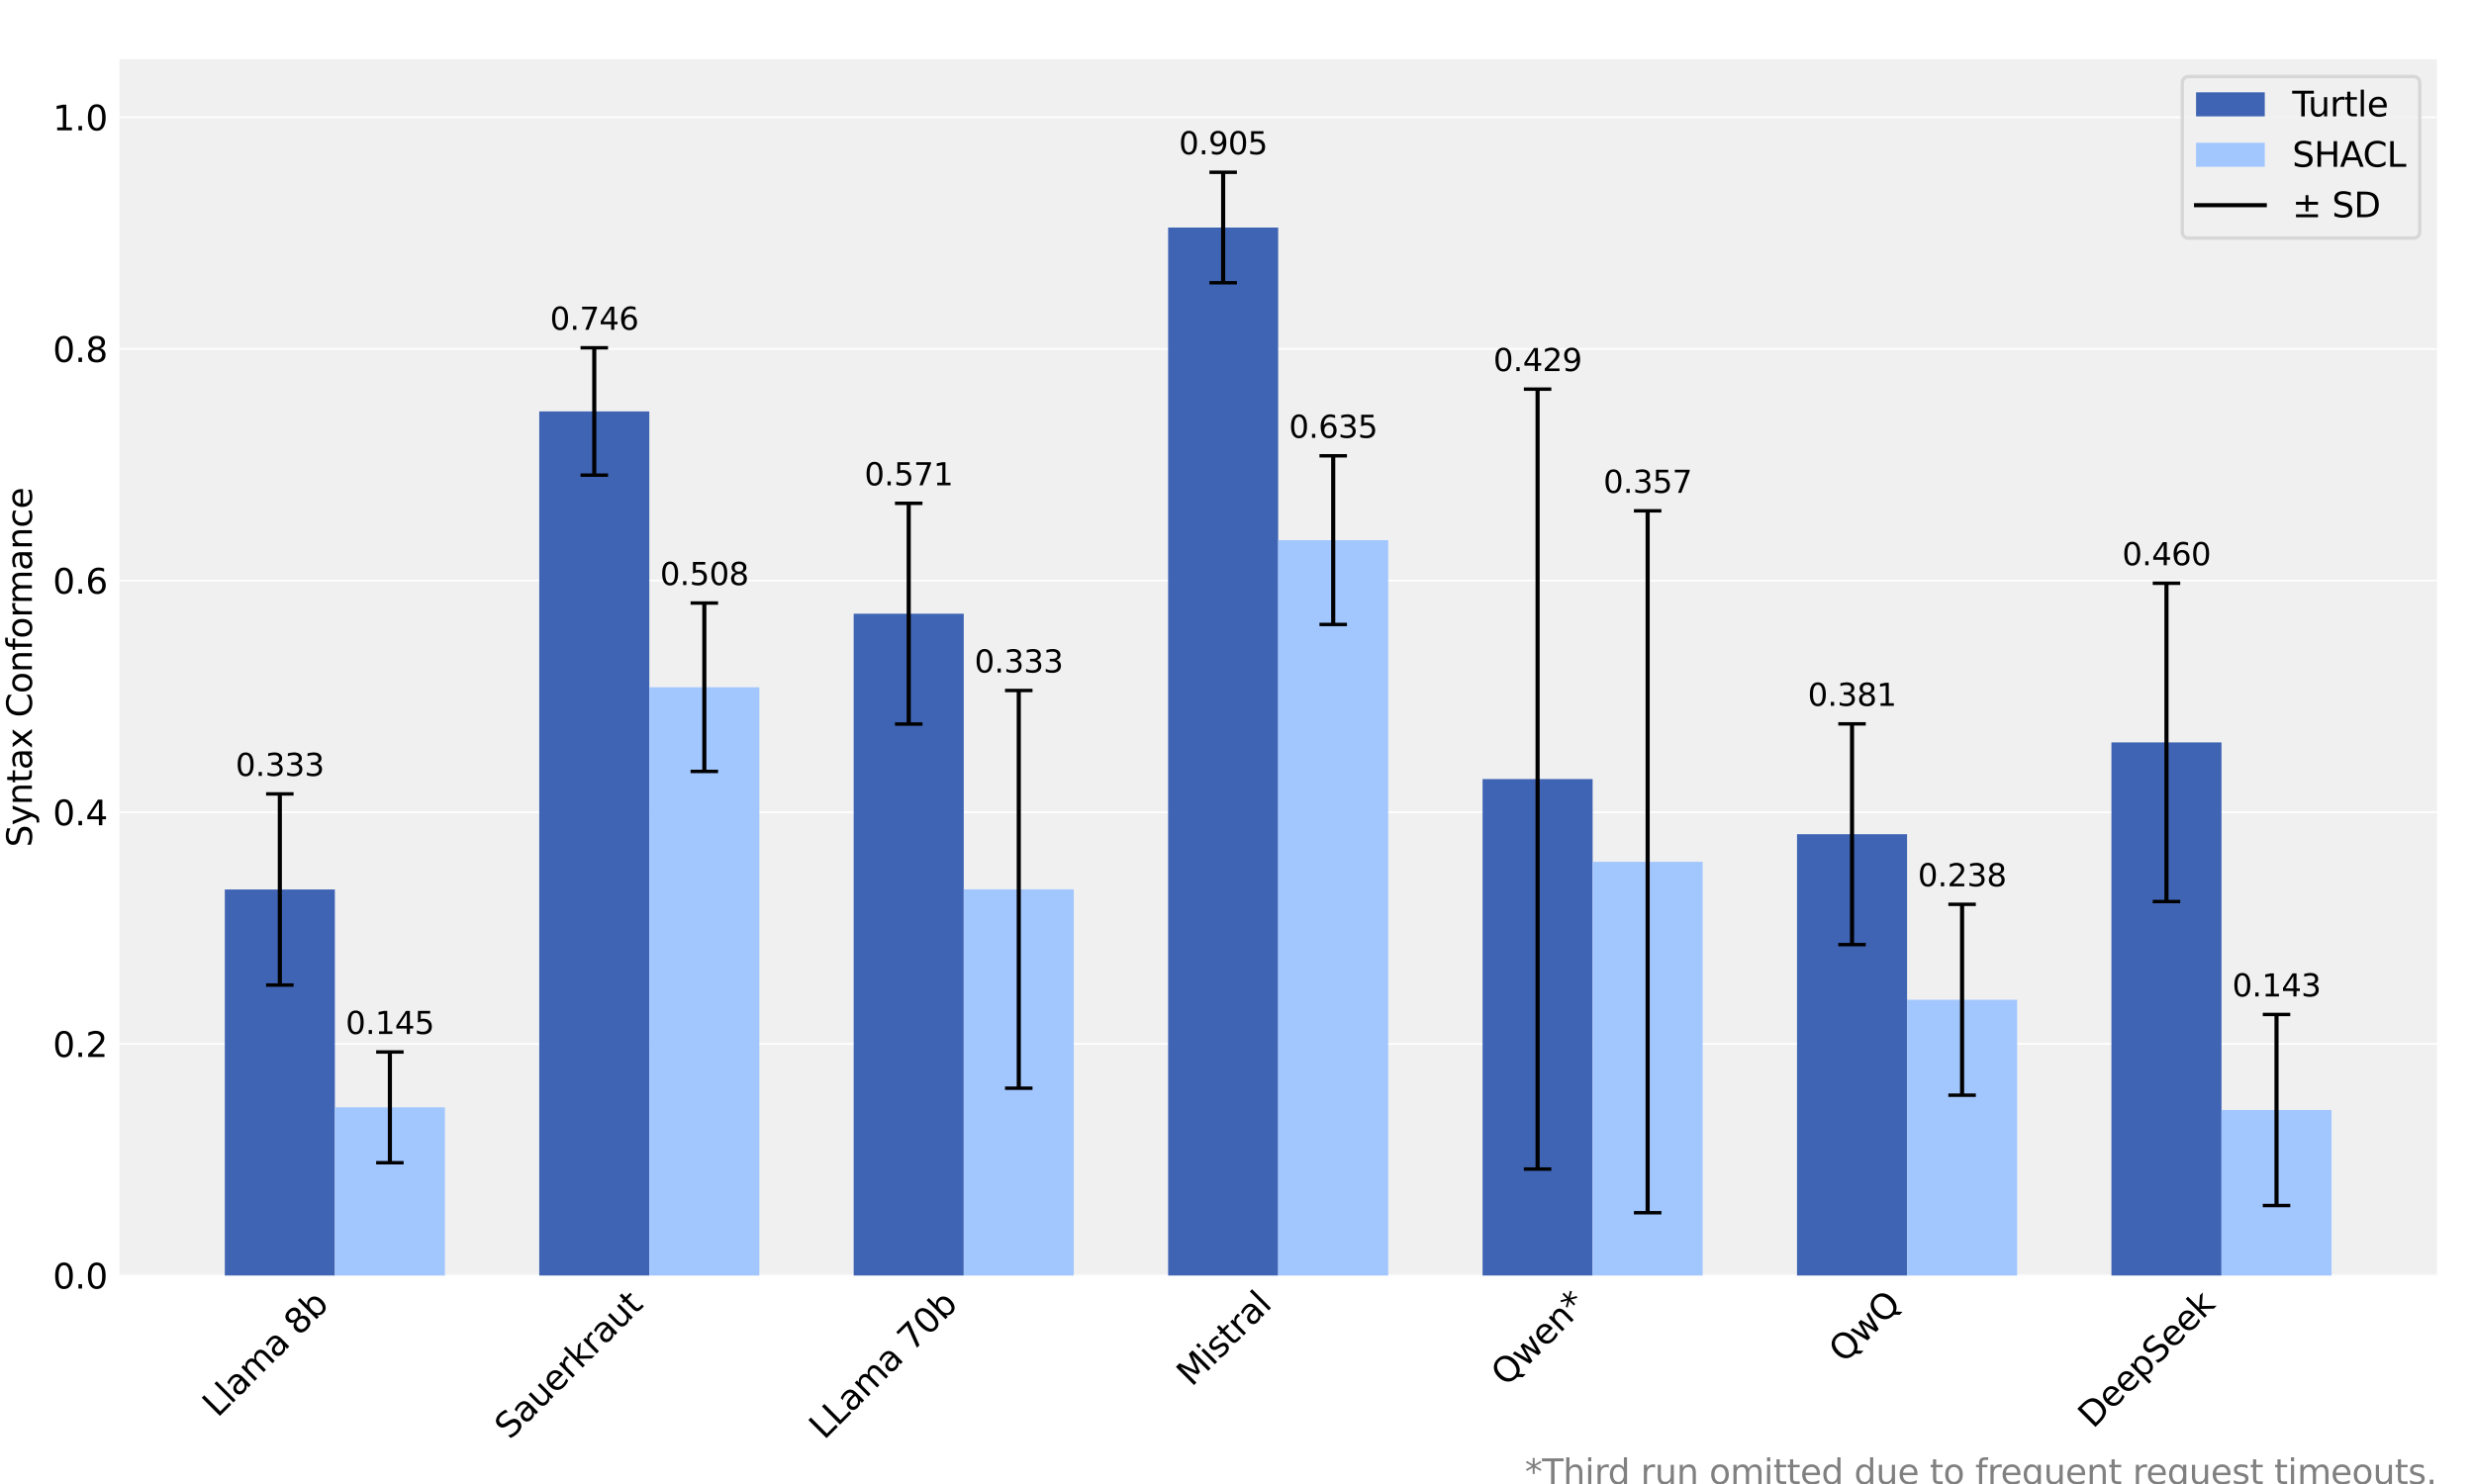 <?xml version="1.0" encoding="utf-8" standalone="no"?>
<!DOCTYPE svg PUBLIC "-//W3C//DTD SVG 1.1//EN"
  "http://www.w3.org/Graphics/SVG/1.1/DTD/svg11.dtd">
<svg xmlns:xlink="http://www.w3.org/1999/xlink" width="720pt" height="432pt" viewBox="0 0 720 432" xmlns="http://www.w3.org/2000/svg" version="1.1">
 <defs>
  <style type="text/css">*{stroke-linejoin: round; stroke-linecap: butt}</style>
 </defs>
 <g id="figure_1">
  <g id="patch_1">
   <path d="M 0 432 
L 720 432 
L 720 0 
L 0 0 
z
" style="fill: #ffffff"/>
  </g>
  <g id="axes_1">
   <g id="patch_2">
    <path d="M 34.77 371.307 
L 709.2 371.307 
L 709.2 17.28 
L 34.77 17.28 
z
" style="fill: #f0f0f0"/>
   </g>
   <g id="matplotlib.axis_1">
    <g id="xtick_1">
     <g id="line2d_1"/>
     <g id="text_1">
      <!-- Llama 8b -->
      <g transform="translate(63.29 412.873) rotate(-45) scale(0.1 -0.1)">
       <defs>
        <path id="DejaVuSans-4c" d="M 628 4666 
L 1259 4666 
L 1259 531 
L 3531 531 
L 3531 0 
L 628 0 
L 628 4666 
z
" transform="scale(0.016)"/>
        <path id="DejaVuSans-6c" d="M 603 4863 
L 1178 4863 
L 1178 0 
L 603 0 
L 603 4863 
z
" transform="scale(0.016)"/>
        <path id="DejaVuSans-61" d="M 2194 1759 
Q 1497 1759 1228 1600 
Q 959 1441 959 1056 
Q 959 750 1161 570 
Q 1363 391 1709 391 
Q 2188 391 2477 730 
Q 2766 1069 2766 1631 
L 2766 1759 
L 2194 1759 
z
M 3341 1997 
L 3341 0 
L 2766 0 
L 2766 531 
Q 2569 213 2275 61 
Q 1981 -91 1556 -91 
Q 1019 -91 701 211 
Q 384 513 384 1019 
Q 384 1609 779 1909 
Q 1175 2209 1959 2209 
L 2766 2209 
L 2766 2266 
Q 2766 2663 2505 2880 
Q 2244 3097 1772 3097 
Q 1472 3097 1187 3025 
Q 903 2953 641 2809 
L 641 3341 
Q 956 3463 1253 3523 
Q 1550 3584 1831 3584 
Q 2591 3584 2966 3190 
Q 3341 2797 3341 1997 
z
" transform="scale(0.016)"/>
        <path id="DejaVuSans-6d" d="M 3328 2828 
Q 3544 3216 3844 3400 
Q 4144 3584 4550 3584 
Q 5097 3584 5394 3201 
Q 5691 2819 5691 2113 
L 5691 0 
L 5113 0 
L 5113 2094 
Q 5113 2597 4934 2840 
Q 4756 3084 4391 3084 
Q 3944 3084 3684 2787 
Q 3425 2491 3425 1978 
L 3425 0 
L 2847 0 
L 2847 2094 
Q 2847 2600 2669 2842 
Q 2491 3084 2119 3084 
Q 1678 3084 1418 2786 
Q 1159 2488 1159 1978 
L 1159 0 
L 581 0 
L 581 3500 
L 1159 3500 
L 1159 2956 
Q 1356 3278 1631 3431 
Q 1906 3584 2284 3584 
Q 2666 3584 2933 3390 
Q 3200 3197 3328 2828 
z
" transform="scale(0.016)"/>
        <path id="DejaVuSans-20" transform="scale(0.016)"/>
        <path id="DejaVuSans-38" d="M 2034 2216 
Q 1584 2216 1326 1975 
Q 1069 1734 1069 1313 
Q 1069 891 1326 650 
Q 1584 409 2034 409 
Q 2484 409 2743 651 
Q 3003 894 3003 1313 
Q 3003 1734 2745 1975 
Q 2488 2216 2034 2216 
z
M 1403 2484 
Q 997 2584 770 2862 
Q 544 3141 544 3541 
Q 544 4100 942 4425 
Q 1341 4750 2034 4750 
Q 2731 4750 3128 4425 
Q 3525 4100 3525 3541 
Q 3525 3141 3298 2862 
Q 3072 2584 2669 2484 
Q 3125 2378 3379 2068 
Q 3634 1759 3634 1313 
Q 3634 634 3220 271 
Q 2806 -91 2034 -91 
Q 1263 -91 848 271 
Q 434 634 434 1313 
Q 434 1759 690 2068 
Q 947 2378 1403 2484 
z
M 1172 3481 
Q 1172 3119 1398 2916 
Q 1625 2713 2034 2713 
Q 2441 2713 2670 2916 
Q 2900 3119 2900 3481 
Q 2900 3844 2670 4047 
Q 2441 4250 2034 4250 
Q 1625 4250 1398 4047 
Q 1172 3844 1172 3481 
z
" transform="scale(0.016)"/>
        <path id="DejaVuSans-62" d="M 3116 1747 
Q 3116 2381 2855 2742 
Q 2594 3103 2138 3103 
Q 1681 3103 1420 2742 
Q 1159 2381 1159 1747 
Q 1159 1113 1420 752 
Q 1681 391 2138 391 
Q 2594 391 2855 752 
Q 3116 1113 3116 1747 
z
M 1159 2969 
Q 1341 3281 1617 3432 
Q 1894 3584 2278 3584 
Q 2916 3584 3314 3078 
Q 3713 2572 3713 1747 
Q 3713 922 3314 415 
Q 2916 -91 2278 -91 
Q 1894 -91 1617 61 
Q 1341 213 1159 525 
L 1159 0 
L 581 0 
L 581 4863 
L 1159 4863 
L 1159 2969 
z
" transform="scale(0.016)"/>
       </defs>
       <use xlink:href="#DejaVuSans-4c"/>
       <use xlink:href="#DejaVuSans-6c" x="55.713"/>
       <use xlink:href="#DejaVuSans-61" x="83.496"/>
       <use xlink:href="#DejaVuSans-6d" x="144.775"/>
       <use xlink:href="#DejaVuSans-61" x="242.188"/>
       <use xlink:href="#DejaVuSans-20" x="303.467"/>
       <use xlink:href="#DejaVuSans-38" x="335.254"/>
       <use xlink:href="#DejaVuSans-62" x="398.877"/>
      </g>
     </g>
    </g>
    <g id="xtick_2">
     <g id="line2d_2"/>
     <g id="text_2">
      <!-- Sauerkraut -->
      <g transform="translate(148.345 419.329) rotate(-45) scale(0.1 -0.1)">
       <defs>
        <path id="DejaVuSans-53" d="M 3425 4513 
L 3425 3897 
Q 3066 4069 2747 4153 
Q 2428 4238 2131 4238 
Q 1616 4238 1336 4038 
Q 1056 3838 1056 3469 
Q 1056 3159 1242 3001 
Q 1428 2844 1947 2747 
L 2328 2669 
Q 3034 2534 3370 2195 
Q 3706 1856 3706 1288 
Q 3706 609 3251 259 
Q 2797 -91 1919 -91 
Q 1588 -91 1214 -16 
Q 841 59 441 206 
L 441 856 
Q 825 641 1194 531 
Q 1563 422 1919 422 
Q 2459 422 2753 634 
Q 3047 847 3047 1241 
Q 3047 1584 2836 1778 
Q 2625 1972 2144 2069 
L 1759 2144 
Q 1053 2284 737 2584 
Q 422 2884 422 3419 
Q 422 4038 858 4394 
Q 1294 4750 2059 4750 
Q 2388 4750 2728 4690 
Q 3069 4631 3425 4513 
z
" transform="scale(0.016)"/>
        <path id="DejaVuSans-75" d="M 544 1381 
L 544 3500 
L 1119 3500 
L 1119 1403 
Q 1119 906 1312 657 
Q 1506 409 1894 409 
Q 2359 409 2629 706 
Q 2900 1003 2900 1516 
L 2900 3500 
L 3475 3500 
L 3475 0 
L 2900 0 
L 2900 538 
Q 2691 219 2414 64 
Q 2138 -91 1772 -91 
Q 1169 -91 856 284 
Q 544 659 544 1381 
z
M 1991 3584 
L 1991 3584 
z
" transform="scale(0.016)"/>
        <path id="DejaVuSans-65" d="M 3597 1894 
L 3597 1613 
L 953 1613 
Q 991 1019 1311 708 
Q 1631 397 2203 397 
Q 2534 397 2845 478 
Q 3156 559 3463 722 
L 3463 178 
Q 3153 47 2828 -22 
Q 2503 -91 2169 -91 
Q 1331 -91 842 396 
Q 353 884 353 1716 
Q 353 2575 817 3079 
Q 1281 3584 2069 3584 
Q 2775 3584 3186 3129 
Q 3597 2675 3597 1894 
z
M 3022 2063 
Q 3016 2534 2758 2815 
Q 2500 3097 2075 3097 
Q 1594 3097 1305 2825 
Q 1016 2553 972 2059 
L 3022 2063 
z
" transform="scale(0.016)"/>
        <path id="DejaVuSans-72" d="M 2631 2963 
Q 2534 3019 2420 3045 
Q 2306 3072 2169 3072 
Q 1681 3072 1420 2755 
Q 1159 2438 1159 1844 
L 1159 0 
L 581 0 
L 581 3500 
L 1159 3500 
L 1159 2956 
Q 1341 3275 1631 3429 
Q 1922 3584 2338 3584 
Q 2397 3584 2469 3576 
Q 2541 3569 2628 3553 
L 2631 2963 
z
" transform="scale(0.016)"/>
        <path id="DejaVuSans-6b" d="M 581 4863 
L 1159 4863 
L 1159 1991 
L 2875 3500 
L 3609 3500 
L 1753 1863 
L 3688 0 
L 2938 0 
L 1159 1709 
L 1159 0 
L 581 0 
L 581 4863 
z
" transform="scale(0.016)"/>
        <path id="DejaVuSans-74" d="M 1172 4494 
L 1172 3500 
L 2356 3500 
L 2356 3053 
L 1172 3053 
L 1172 1153 
Q 1172 725 1289 603 
Q 1406 481 1766 481 
L 2356 481 
L 2356 0 
L 1766 0 
Q 1100 0 847 248 
Q 594 497 594 1153 
L 594 3053 
L 172 3053 
L 172 3500 
L 594 3500 
L 594 4494 
L 1172 4494 
z
" transform="scale(0.016)"/>
       </defs>
       <use xlink:href="#DejaVuSans-53"/>
       <use xlink:href="#DejaVuSans-61" x="63.477"/>
       <use xlink:href="#DejaVuSans-75" x="124.756"/>
       <use xlink:href="#DejaVuSans-65" x="188.135"/>
       <use xlink:href="#DejaVuSans-72" x="249.658"/>
       <use xlink:href="#DejaVuSans-6b" x="290.771"/>
       <use xlink:href="#DejaVuSans-72" x="348.682"/>
       <use xlink:href="#DejaVuSans-61" x="389.795"/>
       <use xlink:href="#DejaVuSans-75" x="451.074"/>
       <use xlink:href="#DejaVuSans-74" x="514.453"/>
      </g>
     </g>
    </g>
    <g id="xtick_3">
     <g id="line2d_3"/>
     <g id="text_3">
      <!-- LLama 70b -->
      <g transform="translate(239.836 419.348) rotate(-45) scale(0.1 -0.1)">
       <defs>
        <path id="DejaVuSans-37" d="M 525 4666 
L 3525 4666 
L 3525 4397 
L 1831 0 
L 1172 0 
L 2766 4134 
L 525 4134 
L 525 4666 
z
" transform="scale(0.016)"/>
        <path id="DejaVuSans-30" d="M 2034 4250 
Q 1547 4250 1301 3770 
Q 1056 3291 1056 2328 
Q 1056 1369 1301 889 
Q 1547 409 2034 409 
Q 2525 409 2770 889 
Q 3016 1369 3016 2328 
Q 3016 3291 2770 3770 
Q 2525 4250 2034 4250 
z
M 2034 4750 
Q 2819 4750 3233 4129 
Q 3647 3509 3647 2328 
Q 3647 1150 3233 529 
Q 2819 -91 2034 -91 
Q 1250 -91 836 529 
Q 422 1150 422 2328 
Q 422 3509 836 4129 
Q 1250 4750 2034 4750 
z
" transform="scale(0.016)"/>
       </defs>
       <use xlink:href="#DejaVuSans-4c"/>
       <use xlink:href="#DejaVuSans-4c" x="55.713"/>
       <use xlink:href="#DejaVuSans-61" x="111.426"/>
       <use xlink:href="#DejaVuSans-6d" x="172.705"/>
       <use xlink:href="#DejaVuSans-61" x="270.117"/>
       <use xlink:href="#DejaVuSans-20" x="331.396"/>
       <use xlink:href="#DejaVuSans-37" x="363.184"/>
       <use xlink:href="#DejaVuSans-30" x="426.807"/>
       <use xlink:href="#DejaVuSans-62" x="490.43"/>
      </g>
     </g>
    </g>
    <g id="xtick_4">
     <g id="line2d_4"/>
     <g id="text_4">
      <!-- Mistral -->
      <g transform="translate(346.789 403.905) rotate(-45) scale(0.1 -0.1)">
       <defs>
        <path id="DejaVuSans-4d" d="M 628 4666 
L 1569 4666 
L 2759 1491 
L 3956 4666 
L 4897 4666 
L 4897 0 
L 4281 0 
L 4281 4097 
L 3078 897 
L 2444 897 
L 1241 4097 
L 1241 0 
L 628 0 
L 628 4666 
z
" transform="scale(0.016)"/>
        <path id="DejaVuSans-69" d="M 603 3500 
L 1178 3500 
L 1178 0 
L 603 0 
L 603 3500 
z
M 603 4863 
L 1178 4863 
L 1178 4134 
L 603 4134 
L 603 4863 
z
" transform="scale(0.016)"/>
        <path id="DejaVuSans-73" d="M 2834 3397 
L 2834 2853 
Q 2591 2978 2328 3040 
Q 2066 3103 1784 3103 
Q 1356 3103 1142 2972 
Q 928 2841 928 2578 
Q 928 2378 1081 2264 
Q 1234 2150 1697 2047 
L 1894 2003 
Q 2506 1872 2764 1633 
Q 3022 1394 3022 966 
Q 3022 478 2636 193 
Q 2250 -91 1575 -91 
Q 1294 -91 989 -36 
Q 684 19 347 128 
L 347 722 
Q 666 556 975 473 
Q 1284 391 1588 391 
Q 1994 391 2212 530 
Q 2431 669 2431 922 
Q 2431 1156 2273 1281 
Q 2116 1406 1581 1522 
L 1381 1569 
Q 847 1681 609 1914 
Q 372 2147 372 2553 
Q 372 3047 722 3315 
Q 1072 3584 1716 3584 
Q 2034 3584 2315 3537 
Q 2597 3491 2834 3397 
z
" transform="scale(0.016)"/>
       </defs>
       <use xlink:href="#DejaVuSans-4d"/>
       <use xlink:href="#DejaVuSans-69" x="86.279"/>
       <use xlink:href="#DejaVuSans-73" x="114.062"/>
       <use xlink:href="#DejaVuSans-74" x="166.162"/>
       <use xlink:href="#DejaVuSans-72" x="205.371"/>
       <use xlink:href="#DejaVuSans-61" x="246.484"/>
       <use xlink:href="#DejaVuSans-6c" x="307.764"/>
      </g>
     </g>
    </g>
    <g id="xtick_5">
     <g id="line2d_5"/>
     <g id="text_5">
      <!-- Qwen* -->
      <g transform="translate(438.308 403.896) rotate(-45) scale(0.1 -0.1)">
       <defs>
        <path id="DejaVuSans-51" d="M 2522 4238 
Q 1834 4238 1429 3725 
Q 1025 3213 1025 2328 
Q 1025 1447 1429 934 
Q 1834 422 2522 422 
Q 3209 422 3611 934 
Q 4013 1447 4013 2328 
Q 4013 3213 3611 3725 
Q 3209 4238 2522 4238 
z
M 3406 84 
L 4238 -825 
L 3475 -825 
L 2784 -78 
Q 2681 -84 2626 -87 
Q 2572 -91 2522 -91 
Q 1538 -91 948 567 
Q 359 1225 359 2328 
Q 359 3434 948 4092 
Q 1538 4750 2522 4750 
Q 3503 4750 4090 4092 
Q 4678 3434 4678 2328 
Q 4678 1516 4351 937 
Q 4025 359 3406 84 
z
" transform="scale(0.016)"/>
        <path id="DejaVuSans-77" d="M 269 3500 
L 844 3500 
L 1563 769 
L 2278 3500 
L 2956 3500 
L 3675 769 
L 4391 3500 
L 4966 3500 
L 4050 0 
L 3372 0 
L 2619 2869 
L 1863 0 
L 1184 0 
L 269 3500 
z
" transform="scale(0.016)"/>
        <path id="DejaVuSans-6e" d="M 3513 2113 
L 3513 0 
L 2938 0 
L 2938 2094 
Q 2938 2591 2744 2837 
Q 2550 3084 2163 3084 
Q 1697 3084 1428 2787 
Q 1159 2491 1159 1978 
L 1159 0 
L 581 0 
L 581 3500 
L 1159 3500 
L 1159 2956 
Q 1366 3272 1645 3428 
Q 1925 3584 2291 3584 
Q 2894 3584 3203 3211 
Q 3513 2838 3513 2113 
z
" transform="scale(0.016)"/>
        <path id="DejaVuSans-2a" d="M 3009 3897 
L 1888 3291 
L 3009 2681 
L 2828 2375 
L 1778 3009 
L 1778 1831 
L 1422 1831 
L 1422 3009 
L 372 2375 
L 191 2681 
L 1313 3291 
L 191 3897 
L 372 4206 
L 1422 3572 
L 1422 4750 
L 1778 4750 
L 1778 3572 
L 2828 4206 
L 3009 3897 
z
" transform="scale(0.016)"/>
       </defs>
       <use xlink:href="#DejaVuSans-51"/>
       <use xlink:href="#DejaVuSans-77" x="78.711"/>
       <use xlink:href="#DejaVuSans-65" x="160.498"/>
       <use xlink:href="#DejaVuSans-6e" x="222.021"/>
       <use xlink:href="#DejaVuSans-2a" x="285.4"/>
      </g>
     </g>
    </g>
    <g id="xtick_6">
     <g id="line2d_6"/>
     <g id="text_6">
      <!-- QwQ -->
      <g transform="translate(536.619 397.095) rotate(-45) scale(0.1 -0.1)">
       <use xlink:href="#DejaVuSans-51"/>
       <use xlink:href="#DejaVuSans-77" x="78.711"/>
       <use xlink:href="#DejaVuSans-51" x="160.498"/>
      </g>
     </g>
    </g>
    <g id="xtick_7">
     <g id="line2d_7"/>
     <g id="text_7">
      <!-- DeepSeek -->
      <g transform="translate(609.124 416.101) rotate(-45) scale(0.1 -0.1)">
       <defs>
        <path id="DejaVuSans-44" d="M 1259 4147 
L 1259 519 
L 2022 519 
Q 2988 519 3436 956 
Q 3884 1394 3884 2338 
Q 3884 3275 3436 3711 
Q 2988 4147 2022 4147 
L 1259 4147 
z
M 628 4666 
L 1925 4666 
Q 3281 4666 3915 4102 
Q 4550 3538 4550 2338 
Q 4550 1131 3912 565 
Q 3275 0 1925 0 
L 628 0 
L 628 4666 
z
" transform="scale(0.016)"/>
        <path id="DejaVuSans-70" d="M 1159 525 
L 1159 -1331 
L 581 -1331 
L 581 3500 
L 1159 3500 
L 1159 2969 
Q 1341 3281 1617 3432 
Q 1894 3584 2278 3584 
Q 2916 3584 3314 3078 
Q 3713 2572 3713 1747 
Q 3713 922 3314 415 
Q 2916 -91 2278 -91 
Q 1894 -91 1617 61 
Q 1341 213 1159 525 
z
M 3116 1747 
Q 3116 2381 2855 2742 
Q 2594 3103 2138 3103 
Q 1681 3103 1420 2742 
Q 1159 2381 1159 1747 
Q 1159 1113 1420 752 
Q 1681 391 2138 391 
Q 2594 391 2855 752 
Q 3116 1113 3116 1747 
z
" transform="scale(0.016)"/>
       </defs>
       <use xlink:href="#DejaVuSans-44"/>
       <use xlink:href="#DejaVuSans-65" x="77.002"/>
       <use xlink:href="#DejaVuSans-65" x="138.525"/>
       <use xlink:href="#DejaVuSans-70" x="200.049"/>
       <use xlink:href="#DejaVuSans-53" x="263.525"/>
       <use xlink:href="#DejaVuSans-65" x="327.002"/>
       <use xlink:href="#DejaVuSans-65" x="388.525"/>
       <use xlink:href="#DejaVuSans-6b" x="450.049"/>
      </g>
     </g>
    </g>
   </g>
   <g id="matplotlib.axis_2">
    <g id="ytick_1">
     <g id="line2d_8">
      <path d="M 34.77 371.307 
L 709.2 371.307 
" clip-path="url(#p83302f907f)" style="fill: none; stroke: #ffffff; stroke-width: 0.5; stroke-linecap: square"/>
     </g>
     <g id="line2d_9"/>
     <g id="text_8">
      <!-- 0.0 -->
      <g transform="translate(15.367 375.106) scale(0.1 -0.1)">
       <defs>
        <path id="DejaVuSans-2e" d="M 684 794 
L 1344 794 
L 1344 0 
L 684 0 
L 684 794 
z
" transform="scale(0.016)"/>
       </defs>
       <use xlink:href="#DejaVuSans-30"/>
       <use xlink:href="#DejaVuSans-2e" x="63.623"/>
       <use xlink:href="#DejaVuSans-30" x="95.41"/>
      </g>
     </g>
    </g>
    <g id="ytick_2">
     <g id="line2d_10">
      <path d="M 34.77 303.873 
L 709.2 303.873 
" clip-path="url(#p83302f907f)" style="fill: none; stroke: #ffffff; stroke-width: 0.5; stroke-linecap: square"/>
     </g>
     <g id="line2d_11"/>
     <g id="text_9">
      <!-- 0.2 -->
      <g transform="translate(15.367 307.672) scale(0.1 -0.1)">
       <defs>
        <path id="DejaVuSans-32" d="M 1228 531 
L 3431 531 
L 3431 0 
L 469 0 
L 469 531 
Q 828 903 1448 1529 
Q 2069 2156 2228 2338 
Q 2531 2678 2651 2914 
Q 2772 3150 2772 3378 
Q 2772 3750 2511 3984 
Q 2250 4219 1831 4219 
Q 1534 4219 1204 4116 
Q 875 4013 500 3803 
L 500 4441 
Q 881 4594 1212 4672 
Q 1544 4750 1819 4750 
Q 2544 4750 2975 4387 
Q 3406 4025 3406 3419 
Q 3406 3131 3298 2873 
Q 3191 2616 2906 2266 
Q 2828 2175 2409 1742 
Q 1991 1309 1228 531 
z
" transform="scale(0.016)"/>
       </defs>
       <use xlink:href="#DejaVuSans-30"/>
       <use xlink:href="#DejaVuSans-2e" x="63.623"/>
       <use xlink:href="#DejaVuSans-32" x="95.41"/>
      </g>
     </g>
    </g>
    <g id="ytick_3">
     <g id="line2d_12">
      <path d="M 34.77 236.439 
L 709.2 236.439 
" clip-path="url(#p83302f907f)" style="fill: none; stroke: #ffffff; stroke-width: 0.5; stroke-linecap: square"/>
     </g>
     <g id="line2d_13"/>
     <g id="text_10">
      <!-- 0.4 -->
      <g transform="translate(15.367 240.239) scale(0.1 -0.1)">
       <defs>
        <path id="DejaVuSans-34" d="M 2419 4116 
L 825 1625 
L 2419 1625 
L 2419 4116 
z
M 2253 4666 
L 3047 4666 
L 3047 1625 
L 3713 1625 
L 3713 1100 
L 3047 1100 
L 3047 0 
L 2419 0 
L 2419 1100 
L 313 1100 
L 313 1709 
L 2253 4666 
z
" transform="scale(0.016)"/>
       </defs>
       <use xlink:href="#DejaVuSans-30"/>
       <use xlink:href="#DejaVuSans-2e" x="63.623"/>
       <use xlink:href="#DejaVuSans-34" x="95.41"/>
      </g>
     </g>
    </g>
    <g id="ytick_4">
     <g id="line2d_14">
      <path d="M 34.77 169.006 
L 709.2 169.006 
" clip-path="url(#p83302f907f)" style="fill: none; stroke: #ffffff; stroke-width: 0.5; stroke-linecap: square"/>
     </g>
     <g id="line2d_15"/>
     <g id="text_11">
      <!-- 0.6 -->
      <g transform="translate(15.367 172.805) scale(0.1 -0.1)">
       <defs>
        <path id="DejaVuSans-36" d="M 2113 2584 
Q 1688 2584 1439 2293 
Q 1191 2003 1191 1497 
Q 1191 994 1439 701 
Q 1688 409 2113 409 
Q 2538 409 2786 701 
Q 3034 994 3034 1497 
Q 3034 2003 2786 2293 
Q 2538 2584 2113 2584 
z
M 3366 4563 
L 3366 3988 
Q 3128 4100 2886 4159 
Q 2644 4219 2406 4219 
Q 1781 4219 1451 3797 
Q 1122 3375 1075 2522 
Q 1259 2794 1537 2939 
Q 1816 3084 2150 3084 
Q 2853 3084 3261 2657 
Q 3669 2231 3669 1497 
Q 3669 778 3244 343 
Q 2819 -91 2113 -91 
Q 1303 -91 875 529 
Q 447 1150 447 2328 
Q 447 3434 972 4092 
Q 1497 4750 2381 4750 
Q 2619 4750 2861 4703 
Q 3103 4656 3366 4563 
z
" transform="scale(0.016)"/>
       </defs>
       <use xlink:href="#DejaVuSans-30"/>
       <use xlink:href="#DejaVuSans-2e" x="63.623"/>
       <use xlink:href="#DejaVuSans-36" x="95.41"/>
      </g>
     </g>
    </g>
    <g id="ytick_5">
     <g id="line2d_16">
      <path d="M 34.77 101.572 
L 709.2 101.572 
" clip-path="url(#p83302f907f)" style="fill: none; stroke: #ffffff; stroke-width: 0.5; stroke-linecap: square"/>
     </g>
     <g id="line2d_17"/>
     <g id="text_12">
      <!-- 0.8 -->
      <g transform="translate(15.367 105.371) scale(0.1 -0.1)">
       <use xlink:href="#DejaVuSans-30"/>
       <use xlink:href="#DejaVuSans-2e" x="63.623"/>
       <use xlink:href="#DejaVuSans-38" x="95.41"/>
      </g>
     </g>
    </g>
    <g id="ytick_6">
     <g id="line2d_18">
      <path d="M 34.77 34.138 
L 709.2 34.138 
" clip-path="url(#p83302f907f)" style="fill: none; stroke: #ffffff; stroke-width: 0.5; stroke-linecap: square"/>
     </g>
     <g id="line2d_19"/>
     <g id="text_13">
      <!-- 1.0 -->
      <g transform="translate(15.367 37.938) scale(0.1 -0.1)">
       <defs>
        <path id="DejaVuSans-31" d="M 794 531 
L 1825 531 
L 1825 4091 
L 703 3866 
L 703 4441 
L 1819 4666 
L 2450 4666 
L 2450 531 
L 3481 531 
L 3481 0 
L 794 0 
L 794 531 
z
" transform="scale(0.016)"/>
       </defs>
       <use xlink:href="#DejaVuSans-31"/>
       <use xlink:href="#DejaVuSans-2e" x="63.623"/>
       <use xlink:href="#DejaVuSans-30" x="95.41"/>
      </g>
     </g>
    </g>
    <g id="text_14">
     <!-- Syntax Conformance -->
     <g transform="translate(9.287 246.604) rotate(-90) scale(0.1 -0.1)">
      <defs>
       <path id="DejaVuSans-79" d="M 2059 -325 
Q 1816 -950 1584 -1140 
Q 1353 -1331 966 -1331 
L 506 -1331 
L 506 -850 
L 844 -850 
Q 1081 -850 1212 -737 
Q 1344 -625 1503 -206 
L 1606 56 
L 191 3500 
L 800 3500 
L 1894 763 
L 2988 3500 
L 3597 3500 
L 2059 -325 
z
" transform="scale(0.016)"/>
       <path id="DejaVuSans-78" d="M 3513 3500 
L 2247 1797 
L 3578 0 
L 2900 0 
L 1881 1375 
L 863 0 
L 184 0 
L 1544 1831 
L 300 3500 
L 978 3500 
L 1906 2253 
L 2834 3500 
L 3513 3500 
z
" transform="scale(0.016)"/>
       <path id="DejaVuSans-43" d="M 4122 4306 
L 4122 3641 
Q 3803 3938 3442 4084 
Q 3081 4231 2675 4231 
Q 1875 4231 1450 3742 
Q 1025 3253 1025 2328 
Q 1025 1406 1450 917 
Q 1875 428 2675 428 
Q 3081 428 3442 575 
Q 3803 722 4122 1019 
L 4122 359 
Q 3791 134 3420 21 
Q 3050 -91 2638 -91 
Q 1578 -91 968 557 
Q 359 1206 359 2328 
Q 359 3453 968 4101 
Q 1578 4750 2638 4750 
Q 3056 4750 3426 4639 
Q 3797 4528 4122 4306 
z
" transform="scale(0.016)"/>
       <path id="DejaVuSans-6f" d="M 1959 3097 
Q 1497 3097 1228 2736 
Q 959 2375 959 1747 
Q 959 1119 1226 758 
Q 1494 397 1959 397 
Q 2419 397 2687 759 
Q 2956 1122 2956 1747 
Q 2956 2369 2687 2733 
Q 2419 3097 1959 3097 
z
M 1959 3584 
Q 2709 3584 3137 3096 
Q 3566 2609 3566 1747 
Q 3566 888 3137 398 
Q 2709 -91 1959 -91 
Q 1206 -91 779 398 
Q 353 888 353 1747 
Q 353 2609 779 3096 
Q 1206 3584 1959 3584 
z
" transform="scale(0.016)"/>
       <path id="DejaVuSans-66" d="M 2375 4863 
L 2375 4384 
L 1825 4384 
Q 1516 4384 1395 4259 
Q 1275 4134 1275 3809 
L 1275 3500 
L 2222 3500 
L 2222 3053 
L 1275 3053 
L 1275 0 
L 697 0 
L 697 3053 
L 147 3053 
L 147 3500 
L 697 3500 
L 697 3744 
Q 697 4328 969 4595 
Q 1241 4863 1831 4863 
L 2375 4863 
z
" transform="scale(0.016)"/>
       <path id="DejaVuSans-63" d="M 3122 3366 
L 3122 2828 
Q 2878 2963 2633 3030 
Q 2388 3097 2138 3097 
Q 1578 3097 1268 2742 
Q 959 2388 959 1747 
Q 959 1106 1268 751 
Q 1578 397 2138 397 
Q 2388 397 2633 464 
Q 2878 531 3122 666 
L 3122 134 
Q 2881 22 2623 -34 
Q 2366 -91 2075 -91 
Q 1284 -91 818 406 
Q 353 903 353 1747 
Q 353 2603 823 3093 
Q 1294 3584 2113 3584 
Q 2378 3584 2631 3529 
Q 2884 3475 3122 3366 
z
" transform="scale(0.016)"/>
      </defs>
      <use xlink:href="#DejaVuSans-53"/>
      <use xlink:href="#DejaVuSans-79" x="63.477"/>
      <use xlink:href="#DejaVuSans-6e" x="122.656"/>
      <use xlink:href="#DejaVuSans-74" x="186.035"/>
      <use xlink:href="#DejaVuSans-61" x="225.244"/>
      <use xlink:href="#DejaVuSans-78" x="286.523"/>
      <use xlink:href="#DejaVuSans-20" x="345.703"/>
      <use xlink:href="#DejaVuSans-43" x="377.49"/>
      <use xlink:href="#DejaVuSans-6f" x="447.314"/>
      <use xlink:href="#DejaVuSans-6e" x="508.496"/>
      <use xlink:href="#DejaVuSans-66" x="571.875"/>
      <use xlink:href="#DejaVuSans-6f" x="607.08"/>
      <use xlink:href="#DejaVuSans-72" x="668.262"/>
      <use xlink:href="#DejaVuSans-6d" x="707.625"/>
      <use xlink:href="#DejaVuSans-61" x="805.037"/>
      <use xlink:href="#DejaVuSans-6e" x="866.316"/>
      <use xlink:href="#DejaVuSans-63" x="929.695"/>
      <use xlink:href="#DejaVuSans-65" x="984.676"/>
     </g>
    </g>
   </g>
   <g id="patch_3">
    <path d="M 65.426 371.307 
L 97.454 371.307 
L 97.454 258.929 
L 65.426 258.929 
z
" clip-path="url(#p83302f907f)" style="fill: #3f64b3"/>
   </g>
   <g id="patch_4">
    <path d="M 156.936 371.307 
L 188.965 371.307 
L 188.965 119.779 
L 156.936 119.779 
z
" clip-path="url(#p83302f907f)" style="fill: #3f64b3"/>
   </g>
   <g id="patch_5">
    <path d="M 248.446 371.307 
L 280.475 371.307 
L 280.475 178.649 
L 248.446 178.649 
z
" clip-path="url(#p83302f907f)" style="fill: #3f64b3"/>
   </g>
   <g id="patch_6">
    <path d="M 339.956 371.307 
L 371.985 371.307 
L 371.985 66.237 
L 339.956 66.237 
z
" clip-path="url(#p83302f907f)" style="fill: #3f64b3"/>
   </g>
   <g id="patch_7">
    <path d="M 431.467 371.307 
L 463.495 371.307 
L 463.495 226.796 
L 431.467 226.796 
z
" clip-path="url(#p83302f907f)" style="fill: #3f64b3"/>
   </g>
   <g id="patch_8">
    <path d="M 522.977 371.307 
L 555.005 371.307 
L 555.005 242.846 
L 522.977 242.846 
z
" clip-path="url(#p83302f907f)" style="fill: #3f64b3"/>
   </g>
   <g id="patch_9">
    <path d="M 614.487 371.307 
L 646.516 371.307 
L 646.516 216.108 
L 614.487 216.108 
z
" clip-path="url(#p83302f907f)" style="fill: #3f64b3"/>
   </g>
   <g id="patch_10">
    <path d="M 97.454 371.307 
L 129.483 371.307 
L 129.483 322.35 
L 97.454 322.35 
z
" clip-path="url(#p83302f907f)" style="fill: #a2c7ff"/>
   </g>
   <g id="patch_11">
    <path d="M 188.965 371.307 
L 220.993 371.307 
L 220.993 200.059 
L 188.965 200.059 
z
" clip-path="url(#p83302f907f)" style="fill: #a2c7ff"/>
   </g>
   <g id="patch_12">
    <path d="M 280.475 371.307 
L 312.503 371.307 
L 312.503 258.895 
L 280.475 258.895 
z
" clip-path="url(#p83302f907f)" style="fill: #a2c7ff"/>
   </g>
   <g id="patch_13">
    <path d="M 371.985 371.307 
L 404.014 371.307 
L 404.014 157.239 
L 371.985 157.239 
z
" clip-path="url(#p83302f907f)" style="fill: #a2c7ff"/>
   </g>
   <g id="patch_14">
    <path d="M 463.495 371.307 
L 495.524 371.307 
L 495.524 250.87 
L 463.495 250.87 
z
" clip-path="url(#p83302f907f)" style="fill: #a2c7ff"/>
   </g>
   <g id="patch_15">
    <path d="M 555.005 371.307 
L 587.034 371.307 
L 587.034 291.027 
L 555.005 291.027 
z
" clip-path="url(#p83302f907f)" style="fill: #a2c7ff"/>
   </g>
   <g id="patch_16">
    <path d="M 646.516 371.307 
L 678.544 371.307 
L 678.544 323.125 
L 646.516 323.125 
z
" clip-path="url(#p83302f907f)" style="fill: #a2c7ff"/>
   </g>
   <g id="LineCollection_1">
    <path d="M 81.44 286.745 
L 81.44 231.112 
" clip-path="url(#p83302f907f)" style="fill: none; stroke: #000000; stroke-width: 1.2"/>
    <path d="M 172.95 138.323 
L 172.95 101.235 
" clip-path="url(#p83302f907f)" style="fill: none; stroke: #000000; stroke-width: 1.2"/>
    <path d="M 264.461 210.781 
L 264.461 146.517 
" clip-path="url(#p83302f907f)" style="fill: none; stroke: #000000; stroke-width: 1.2"/>
    <path d="M 355.971 82.32 
L 355.971 50.154 
" clip-path="url(#p83302f907f)" style="fill: none; stroke: #000000; stroke-width: 1.2"/>
    <path d="M 447.481 340.321 
L 447.481 113.272 
" clip-path="url(#p83302f907f)" style="fill: none; stroke: #000000; stroke-width: 1.2"/>
    <path d="M 538.991 274.978 
L 538.991 210.713 
" clip-path="url(#p83302f907f)" style="fill: none; stroke: #000000; stroke-width: 1.2"/>
    <path d="M 630.501 262.435 
L 630.501 169.781 
" clip-path="url(#p83302f907f)" style="fill: none; stroke: #000000; stroke-width: 1.2"/>
   </g>
   <g id="line2d_20">
    <defs>
     <path id="mda9261c779" d="M 4 0 
L -4 -0 
" style="stroke: #000000"/>
    </defs>
    <g clip-path="url(#p83302f907f)">
     <use xlink:href="#mda9261c779" x="81.44" y="286.745" style="stroke: #000000"/>
     <use xlink:href="#mda9261c779" x="172.95" y="138.323" style="stroke: #000000"/>
     <use xlink:href="#mda9261c779" x="264.461" y="210.781" style="stroke: #000000"/>
     <use xlink:href="#mda9261c779" x="355.971" y="82.32" style="stroke: #000000"/>
     <use xlink:href="#mda9261c779" x="447.481" y="340.321" style="stroke: #000000"/>
     <use xlink:href="#mda9261c779" x="538.991" y="274.978" style="stroke: #000000"/>
     <use xlink:href="#mda9261c779" x="630.501" y="262.435" style="stroke: #000000"/>
    </g>
   </g>
   <g id="line2d_21">
    <g clip-path="url(#p83302f907f)">
     <use xlink:href="#mda9261c779" x="81.44" y="231.112" style="stroke: #000000"/>
     <use xlink:href="#mda9261c779" x="172.95" y="101.235" style="stroke: #000000"/>
     <use xlink:href="#mda9261c779" x="264.461" y="146.517" style="stroke: #000000"/>
     <use xlink:href="#mda9261c779" x="355.971" y="50.154" style="stroke: #000000"/>
     <use xlink:href="#mda9261c779" x="447.481" y="113.272" style="stroke: #000000"/>
     <use xlink:href="#mda9261c779" x="538.991" y="210.713" style="stroke: #000000"/>
     <use xlink:href="#mda9261c779" x="630.501" y="169.781" style="stroke: #000000"/>
    </g>
   </g>
   <g id="LineCollection_2">
    <path d="M 113.469 338.467 
L 113.469 306.233 
" clip-path="url(#p83302f907f)" style="fill: none; stroke: #000000; stroke-width: 1.2"/>
    <path d="M 204.979 224.571 
L 204.979 175.547 
" clip-path="url(#p83302f907f)" style="fill: none; stroke: #000000; stroke-width: 1.2"/>
    <path d="M 296.489 316.787 
L 296.489 201.003 
" clip-path="url(#p83302f907f)" style="fill: none; stroke: #000000; stroke-width: 1.2"/>
    <path d="M 387.999 181.784 
L 387.999 132.693 
" clip-path="url(#p83302f907f)" style="fill: none; stroke: #000000; stroke-width: 1.2"/>
    <path d="M 479.509 353.032 
L 479.509 148.708 
" clip-path="url(#p83302f907f)" style="fill: none; stroke: #000000; stroke-width: 1.2"/>
    <path d="M 571.02 318.81 
L 571.02 263.244 
" clip-path="url(#p83302f907f)" style="fill: none; stroke: #000000; stroke-width: 1.2"/>
    <path d="M 662.53 350.942 
L 662.53 295.309 
" clip-path="url(#p83302f907f)" style="fill: none; stroke: #000000; stroke-width: 1.2"/>
   </g>
   <g id="line2d_22">
    <g clip-path="url(#p83302f907f)">
     <use xlink:href="#mda9261c779" x="113.469" y="338.467" style="stroke: #000000"/>
     <use xlink:href="#mda9261c779" x="204.979" y="224.571" style="stroke: #000000"/>
     <use xlink:href="#mda9261c779" x="296.489" y="316.787" style="stroke: #000000"/>
     <use xlink:href="#mda9261c779" x="387.999" y="181.784" style="stroke: #000000"/>
     <use xlink:href="#mda9261c779" x="479.509" y="353.032" style="stroke: #000000"/>
     <use xlink:href="#mda9261c779" x="571.02" y="318.81" style="stroke: #000000"/>
     <use xlink:href="#mda9261c779" x="662.53" y="350.942" style="stroke: #000000"/>
    </g>
   </g>
   <g id="line2d_23">
    <g clip-path="url(#p83302f907f)">
     <use xlink:href="#mda9261c779" x="113.469" y="306.233" style="stroke: #000000"/>
     <use xlink:href="#mda9261c779" x="204.979" y="175.547" style="stroke: #000000"/>
     <use xlink:href="#mda9261c779" x="296.489" y="201.003" style="stroke: #000000"/>
     <use xlink:href="#mda9261c779" x="387.999" y="132.693" style="stroke: #000000"/>
     <use xlink:href="#mda9261c779" x="479.509" y="148.708" style="stroke: #000000"/>
     <use xlink:href="#mda9261c779" x="571.02" y="263.244" style="stroke: #000000"/>
     <use xlink:href="#mda9261c779" x="662.53" y="295.309" style="stroke: #000000"/>
    </g>
   </g>
   <g id="text_15">
    <!-- 0.333 -->
    <g transform="translate(68.558 225.869) scale(0.09 -0.09)">
     <defs>
      <path id="DejaVuSans-33" d="M 2597 2516 
Q 3050 2419 3304 2112 
Q 3559 1806 3559 1356 
Q 3559 666 3084 287 
Q 2609 -91 1734 -91 
Q 1441 -91 1130 -33 
Q 819 25 488 141 
L 488 750 
Q 750 597 1062 519 
Q 1375 441 1716 441 
Q 2309 441 2620 675 
Q 2931 909 2931 1356 
Q 2931 1769 2642 2001 
Q 2353 2234 1838 2234 
L 1294 2234 
L 1294 2753 
L 1863 2753 
Q 2328 2753 2575 2939 
Q 2822 3125 2822 3475 
Q 2822 3834 2567 4026 
Q 2313 4219 1838 4219 
Q 1578 4219 1281 4162 
Q 984 4106 628 3988 
L 628 4550 
Q 988 4650 1302 4700 
Q 1616 4750 1894 4750 
Q 2613 4750 3031 4423 
Q 3450 4097 3450 3541 
Q 3450 3153 3228 2886 
Q 3006 2619 2597 2516 
z
" transform="scale(0.016)"/>
     </defs>
     <use xlink:href="#DejaVuSans-30"/>
     <use xlink:href="#DejaVuSans-2e" x="63.623"/>
     <use xlink:href="#DejaVuSans-33" x="95.41"/>
     <use xlink:href="#DejaVuSans-33" x="159.033"/>
     <use xlink:href="#DejaVuSans-33" x="222.656"/>
    </g>
   </g>
   <g id="text_16">
    <!-- 0.145 -->
    <g transform="translate(100.586 300.99) scale(0.09 -0.09)">
     <defs>
      <path id="DejaVuSans-35" d="M 691 4666 
L 3169 4666 
L 3169 4134 
L 1269 4134 
L 1269 2991 
Q 1406 3038 1543 3061 
Q 1681 3084 1819 3084 
Q 2600 3084 3056 2656 
Q 3513 2228 3513 1497 
Q 3513 744 3044 326 
Q 2575 -91 1722 -91 
Q 1428 -91 1123 -41 
Q 819 9 494 109 
L 494 744 
Q 775 591 1075 516 
Q 1375 441 1709 441 
Q 2250 441 2565 725 
Q 2881 1009 2881 1497 
Q 2881 1984 2565 2268 
Q 2250 2553 1709 2553 
Q 1456 2553 1204 2497 
Q 953 2441 691 2322 
L 691 4666 
z
" transform="scale(0.016)"/>
     </defs>
     <use xlink:href="#DejaVuSans-30"/>
     <use xlink:href="#DejaVuSans-2e" x="63.623"/>
     <use xlink:href="#DejaVuSans-31" x="95.41"/>
     <use xlink:href="#DejaVuSans-34" x="159.033"/>
     <use xlink:href="#DejaVuSans-35" x="222.656"/>
    </g>
   </g>
   <g id="text_17">
    <!-- 0.746 -->
    <g transform="translate(160.068 95.992) scale(0.09 -0.09)">
     <use xlink:href="#DejaVuSans-30"/>
     <use xlink:href="#DejaVuSans-2e" x="63.623"/>
     <use xlink:href="#DejaVuSans-37" x="95.41"/>
     <use xlink:href="#DejaVuSans-34" x="159.033"/>
     <use xlink:href="#DejaVuSans-36" x="222.656"/>
    </g>
   </g>
   <g id="text_18">
    <!-- 0.508 -->
    <g transform="translate(192.096 170.303) scale(0.09 -0.09)">
     <use xlink:href="#DejaVuSans-30"/>
     <use xlink:href="#DejaVuSans-2e" x="63.623"/>
     <use xlink:href="#DejaVuSans-35" x="95.41"/>
     <use xlink:href="#DejaVuSans-30" x="159.033"/>
     <use xlink:href="#DejaVuSans-38" x="222.656"/>
    </g>
   </g>
   <g id="text_19">
    <!-- 0.571 -->
    <g transform="translate(251.578 141.273) scale(0.09 -0.09)">
     <use xlink:href="#DejaVuSans-30"/>
     <use xlink:href="#DejaVuSans-2e" x="63.623"/>
     <use xlink:href="#DejaVuSans-35" x="95.41"/>
     <use xlink:href="#DejaVuSans-37" x="159.033"/>
     <use xlink:href="#DejaVuSans-31" x="222.656"/>
    </g>
   </g>
   <g id="text_20">
    <!-- 0.333 -->
    <g transform="translate(283.606 195.76) scale(0.09 -0.09)">
     <use xlink:href="#DejaVuSans-30"/>
     <use xlink:href="#DejaVuSans-2e" x="63.623"/>
     <use xlink:href="#DejaVuSans-33" x="95.41"/>
     <use xlink:href="#DejaVuSans-33" x="159.033"/>
     <use xlink:href="#DejaVuSans-33" x="222.656"/>
    </g>
   </g>
   <g id="text_21">
    <!-- 0.905 -->
    <g transform="translate(343.088 44.911) scale(0.09 -0.09)">
     <defs>
      <path id="DejaVuSans-39" d="M 703 97 
L 703 672 
Q 941 559 1184 500 
Q 1428 441 1663 441 
Q 2288 441 2617 861 
Q 2947 1281 2994 2138 
Q 2813 1869 2534 1725 
Q 2256 1581 1919 1581 
Q 1219 1581 811 2004 
Q 403 2428 403 3163 
Q 403 3881 828 4315 
Q 1253 4750 1959 4750 
Q 2769 4750 3195 4129 
Q 3622 3509 3622 2328 
Q 3622 1225 3098 567 
Q 2575 -91 1691 -91 
Q 1453 -91 1209 -44 
Q 966 3 703 97 
z
M 1959 2075 
Q 2384 2075 2632 2365 
Q 2881 2656 2881 3163 
Q 2881 3666 2632 3958 
Q 2384 4250 1959 4250 
Q 1534 4250 1286 3958 
Q 1038 3666 1038 3163 
Q 1038 2656 1286 2365 
Q 1534 2075 1959 2075 
z
" transform="scale(0.016)"/>
     </defs>
     <use xlink:href="#DejaVuSans-30"/>
     <use xlink:href="#DejaVuSans-2e" x="63.623"/>
     <use xlink:href="#DejaVuSans-39" x="95.41"/>
     <use xlink:href="#DejaVuSans-30" x="159.033"/>
     <use xlink:href="#DejaVuSans-35" x="222.656"/>
    </g>
   </g>
   <g id="text_22">
    <!-- 0.635 -->
    <g transform="translate(375.117 127.449) scale(0.09 -0.09)">
     <use xlink:href="#DejaVuSans-30"/>
     <use xlink:href="#DejaVuSans-2e" x="63.623"/>
     <use xlink:href="#DejaVuSans-36" x="95.41"/>
     <use xlink:href="#DejaVuSans-33" x="159.033"/>
     <use xlink:href="#DejaVuSans-35" x="222.656"/>
    </g>
   </g>
   <g id="text_23">
    <!-- 0.429 -->
    <g transform="translate(434.598 108.028) scale(0.09 -0.09)">
     <use xlink:href="#DejaVuSans-30"/>
     <use xlink:href="#DejaVuSans-2e" x="63.623"/>
     <use xlink:href="#DejaVuSans-34" x="95.41"/>
     <use xlink:href="#DejaVuSans-32" x="159.033"/>
     <use xlink:href="#DejaVuSans-39" x="222.656"/>
    </g>
   </g>
   <g id="text_24">
    <!-- 0.357 -->
    <g transform="translate(466.627 143.465) scale(0.09 -0.09)">
     <use xlink:href="#DejaVuSans-30"/>
     <use xlink:href="#DejaVuSans-2e" x="63.623"/>
     <use xlink:href="#DejaVuSans-33" x="95.41"/>
     <use xlink:href="#DejaVuSans-35" x="159.033"/>
     <use xlink:href="#DejaVuSans-37" x="222.656"/>
    </g>
   </g>
   <g id="text_25">
    <!-- 0.381 -->
    <g transform="translate(526.108 205.47) scale(0.09 -0.09)">
     <use xlink:href="#DejaVuSans-30"/>
     <use xlink:href="#DejaVuSans-2e" x="63.623"/>
     <use xlink:href="#DejaVuSans-33" x="95.41"/>
     <use xlink:href="#DejaVuSans-38" x="159.033"/>
     <use xlink:href="#DejaVuSans-31" x="222.656"/>
    </g>
   </g>
   <g id="text_26">
    <!-- 0.238 -->
    <g transform="translate(558.137 258.001) scale(0.09 -0.09)">
     <use xlink:href="#DejaVuSans-30"/>
     <use xlink:href="#DejaVuSans-2e" x="63.623"/>
     <use xlink:href="#DejaVuSans-32" x="95.41"/>
     <use xlink:href="#DejaVuSans-33" x="159.033"/>
     <use xlink:href="#DejaVuSans-38" x="222.656"/>
    </g>
   </g>
   <g id="text_27">
    <!-- 0.460 -->
    <g transform="translate(617.619 164.538) scale(0.09 -0.09)">
     <use xlink:href="#DejaVuSans-30"/>
     <use xlink:href="#DejaVuSans-2e" x="63.623"/>
     <use xlink:href="#DejaVuSans-34" x="95.41"/>
     <use xlink:href="#DejaVuSans-36" x="159.033"/>
     <use xlink:href="#DejaVuSans-30" x="222.656"/>
    </g>
   </g>
   <g id="text_28">
    <!-- 0.143 -->
    <g transform="translate(649.647 290.066) scale(0.09 -0.09)">
     <use xlink:href="#DejaVuSans-30"/>
     <use xlink:href="#DejaVuSans-2e" x="63.623"/>
     <use xlink:href="#DejaVuSans-31" x="95.41"/>
     <use xlink:href="#DejaVuSans-34" x="159.033"/>
     <use xlink:href="#DejaVuSans-33" x="222.656"/>
    </g>
   </g>
   <g id="text_29">
    <!-- *Third run omitted due to frequent request timeouts. -->
    <g style="fill: #808080" transform="translate(443.781 432.009) scale(0.1 -0.1)">
     <defs>
      <path id="DejaVuSans-54" d="M -19 4666 
L 3928 4666 
L 3928 4134 
L 2272 4134 
L 2272 0 
L 1638 0 
L 1638 4134 
L -19 4134 
L -19 4666 
z
" transform="scale(0.016)"/>
      <path id="DejaVuSans-68" d="M 3513 2113 
L 3513 0 
L 2938 0 
L 2938 2094 
Q 2938 2591 2744 2837 
Q 2550 3084 2163 3084 
Q 1697 3084 1428 2787 
Q 1159 2491 1159 1978 
L 1159 0 
L 581 0 
L 581 4863 
L 1159 4863 
L 1159 2956 
Q 1366 3272 1645 3428 
Q 1925 3584 2291 3584 
Q 2894 3584 3203 3211 
Q 3513 2838 3513 2113 
z
" transform="scale(0.016)"/>
      <path id="DejaVuSans-64" d="M 2906 2969 
L 2906 4863 
L 3481 4863 
L 3481 0 
L 2906 0 
L 2906 525 
Q 2725 213 2448 61 
Q 2172 -91 1784 -91 
Q 1150 -91 751 415 
Q 353 922 353 1747 
Q 353 2572 751 3078 
Q 1150 3584 1784 3584 
Q 2172 3584 2448 3432 
Q 2725 3281 2906 2969 
z
M 947 1747 
Q 947 1113 1208 752 
Q 1469 391 1925 391 
Q 2381 391 2643 752 
Q 2906 1113 2906 1747 
Q 2906 2381 2643 2742 
Q 2381 3103 1925 3103 
Q 1469 3103 1208 2742 
Q 947 2381 947 1747 
z
" transform="scale(0.016)"/>
      <path id="DejaVuSans-71" d="M 947 1747 
Q 947 1113 1208 752 
Q 1469 391 1925 391 
Q 2381 391 2643 752 
Q 2906 1113 2906 1747 
Q 2906 2381 2643 2742 
Q 2381 3103 1925 3103 
Q 1469 3103 1208 2742 
Q 947 2381 947 1747 
z
M 2906 525 
Q 2725 213 2448 61 
Q 2172 -91 1784 -91 
Q 1150 -91 751 415 
Q 353 922 353 1747 
Q 353 2572 751 3078 
Q 1150 3584 1784 3584 
Q 2172 3584 2448 3432 
Q 2725 3281 2906 2969 
L 2906 3500 
L 3481 3500 
L 3481 -1331 
L 2906 -1331 
L 2906 525 
z
" transform="scale(0.016)"/>
     </defs>
     <use xlink:href="#DejaVuSans-2a"/>
     <use xlink:href="#DejaVuSans-54" x="50"/>
     <use xlink:href="#DejaVuSans-68" x="111.084"/>
     <use xlink:href="#DejaVuSans-69" x="174.463"/>
     <use xlink:href="#DejaVuSans-72" x="202.246"/>
     <use xlink:href="#DejaVuSans-64" x="241.609"/>
     <use xlink:href="#DejaVuSans-20" x="305.086"/>
     <use xlink:href="#DejaVuSans-72" x="336.873"/>
     <use xlink:href="#DejaVuSans-75" x="377.986"/>
     <use xlink:href="#DejaVuSans-6e" x="441.365"/>
     <use xlink:href="#DejaVuSans-20" x="504.744"/>
     <use xlink:href="#DejaVuSans-6f" x="536.531"/>
     <use xlink:href="#DejaVuSans-6d" x="597.713"/>
     <use xlink:href="#DejaVuSans-69" x="695.125"/>
     <use xlink:href="#DejaVuSans-74" x="722.908"/>
     <use xlink:href="#DejaVuSans-74" x="762.117"/>
     <use xlink:href="#DejaVuSans-65" x="801.326"/>
     <use xlink:href="#DejaVuSans-64" x="862.85"/>
     <use xlink:href="#DejaVuSans-20" x="926.326"/>
     <use xlink:href="#DejaVuSans-64" x="958.113"/>
     <use xlink:href="#DejaVuSans-75" x="1021.59"/>
     <use xlink:href="#DejaVuSans-65" x="1084.969"/>
     <use xlink:href="#DejaVuSans-20" x="1146.492"/>
     <use xlink:href="#DejaVuSans-74" x="1178.279"/>
     <use xlink:href="#DejaVuSans-6f" x="1217.488"/>
     <use xlink:href="#DejaVuSans-20" x="1278.67"/>
     <use xlink:href="#DejaVuSans-66" x="1310.457"/>
     <use xlink:href="#DejaVuSans-72" x="1345.662"/>
     <use xlink:href="#DejaVuSans-65" x="1384.525"/>
     <use xlink:href="#DejaVuSans-71" x="1446.049"/>
     <use xlink:href="#DejaVuSans-75" x="1509.525"/>
     <use xlink:href="#DejaVuSans-65" x="1572.904"/>
     <use xlink:href="#DejaVuSans-6e" x="1634.428"/>
     <use xlink:href="#DejaVuSans-74" x="1697.807"/>
     <use xlink:href="#DejaVuSans-20" x="1737.016"/>
     <use xlink:href="#DejaVuSans-72" x="1768.803"/>
     <use xlink:href="#DejaVuSans-65" x="1807.666"/>
     <use xlink:href="#DejaVuSans-71" x="1869.189"/>
     <use xlink:href="#DejaVuSans-75" x="1932.666"/>
     <use xlink:href="#DejaVuSans-65" x="1996.045"/>
     <use xlink:href="#DejaVuSans-73" x="2057.568"/>
     <use xlink:href="#DejaVuSans-74" x="2109.668"/>
     <use xlink:href="#DejaVuSans-20" x="2148.877"/>
     <use xlink:href="#DejaVuSans-74" x="2180.664"/>
     <use xlink:href="#DejaVuSans-69" x="2219.873"/>
     <use xlink:href="#DejaVuSans-6d" x="2247.656"/>
     <use xlink:href="#DejaVuSans-65" x="2345.068"/>
     <use xlink:href="#DejaVuSans-6f" x="2406.592"/>
     <use xlink:href="#DejaVuSans-75" x="2467.773"/>
     <use xlink:href="#DejaVuSans-74" x="2531.152"/>
     <use xlink:href="#DejaVuSans-73" x="2570.361"/>
     <use xlink:href="#DejaVuSans-2e" x="2622.461"/>
    </g>
   </g>
   <g id="legend_1">
    <g id="patch_17">
     <path d="M 637.111 69.314 
L 702.2 69.314 
Q 704.2 69.314 704.2 67.314 
L 704.2 24.28 
Q 704.2 22.28 702.2 22.28 
L 637.111 22.28 
Q 635.111 22.28 635.111 24.28 
L 635.111 67.314 
Q 635.111 69.314 637.111 69.314 
z
" style="fill: #f0f0f0; opacity: 0.8; stroke: #d0d0d0; stroke-linejoin: miter"/>
    </g>
    <g id="patch_18">
     <path d="M 639.111 33.878 
L 659.111 33.878 
L 659.111 26.878 
L 639.111 26.878 
z
" style="fill: #3f64b3"/>
    </g>
    <g id="text_30">
     <!-- Turtle -->
     <g transform="translate(667.111 33.878) scale(0.1 -0.1)">
      <use xlink:href="#DejaVuSans-54"/>
      <use xlink:href="#DejaVuSans-75" x="45.959"/>
      <use xlink:href="#DejaVuSans-72" x="109.338"/>
      <use xlink:href="#DejaVuSans-74" x="150.451"/>
      <use xlink:href="#DejaVuSans-6c" x="189.66"/>
      <use xlink:href="#DejaVuSans-65" x="217.443"/>
     </g>
    </g>
    <g id="patch_19">
     <path d="M 639.111 48.557 
L 659.111 48.557 
L 659.111 41.557 
L 639.111 41.557 
z
" style="fill: #a2c7ff"/>
    </g>
    <g id="text_31">
     <!-- SHACL -->
     <g transform="translate(667.111 48.557) scale(0.1 -0.1)">
      <defs>
       <path id="DejaVuSans-48" d="M 628 4666 
L 1259 4666 
L 1259 2753 
L 3553 2753 
L 3553 4666 
L 4184 4666 
L 4184 0 
L 3553 0 
L 3553 2222 
L 1259 2222 
L 1259 0 
L 628 0 
L 628 4666 
z
" transform="scale(0.016)"/>
       <path id="DejaVuSans-41" d="M 2188 4044 
L 1331 1722 
L 3047 1722 
L 2188 4044 
z
M 1831 4666 
L 2547 4666 
L 4325 0 
L 3669 0 
L 3244 1197 
L 1141 1197 
L 716 0 
L 50 0 
L 1831 4666 
z
" transform="scale(0.016)"/>
      </defs>
      <use xlink:href="#DejaVuSans-53"/>
      <use xlink:href="#DejaVuSans-48" x="63.477"/>
      <use xlink:href="#DejaVuSans-41" x="138.672"/>
      <use xlink:href="#DejaVuSans-43" x="205.33"/>
      <use xlink:href="#DejaVuSans-4c" x="275.154"/>
     </g>
    </g>
    <g id="line2d_24">
     <path d="M 639.111 59.735 
L 649.111 59.735 
L 659.111 59.735 
" style="fill: none; stroke: #000000; stroke-width: 1.2; stroke-linecap: square"/>
    </g>
    <g id="text_32">
     <!-- ± SD -->
     <g transform="translate(667.111 63.235) scale(0.1 -0.1)">
      <defs>
       <path id="DejaVuSans-b1" d="M 2944 4013 
L 2944 2803 
L 4684 2803 
L 4684 2272 
L 2944 2272 
L 2944 1063 
L 2419 1063 
L 2419 2272 
L 678 2272 
L 678 2803 
L 2419 2803 
L 2419 4013 
L 2944 4013 
z
M 678 531 
L 4684 531 
L 4684 0 
L 678 0 
L 678 531 
z
" transform="scale(0.016)"/>
      </defs>
      <use xlink:href="#DejaVuSans-b1"/>
      <use xlink:href="#DejaVuSans-20" x="83.789"/>
      <use xlink:href="#DejaVuSans-53" x="115.576"/>
      <use xlink:href="#DejaVuSans-44" x="179.053"/>
     </g>
    </g>
   </g>
  </g>
 </g>
 <defs>
  <clipPath id="p83302f907f">
   <rect x="34.77" y="17.28" width="674.43" height="354.027"/>
  </clipPath>
 </defs>
</svg>
